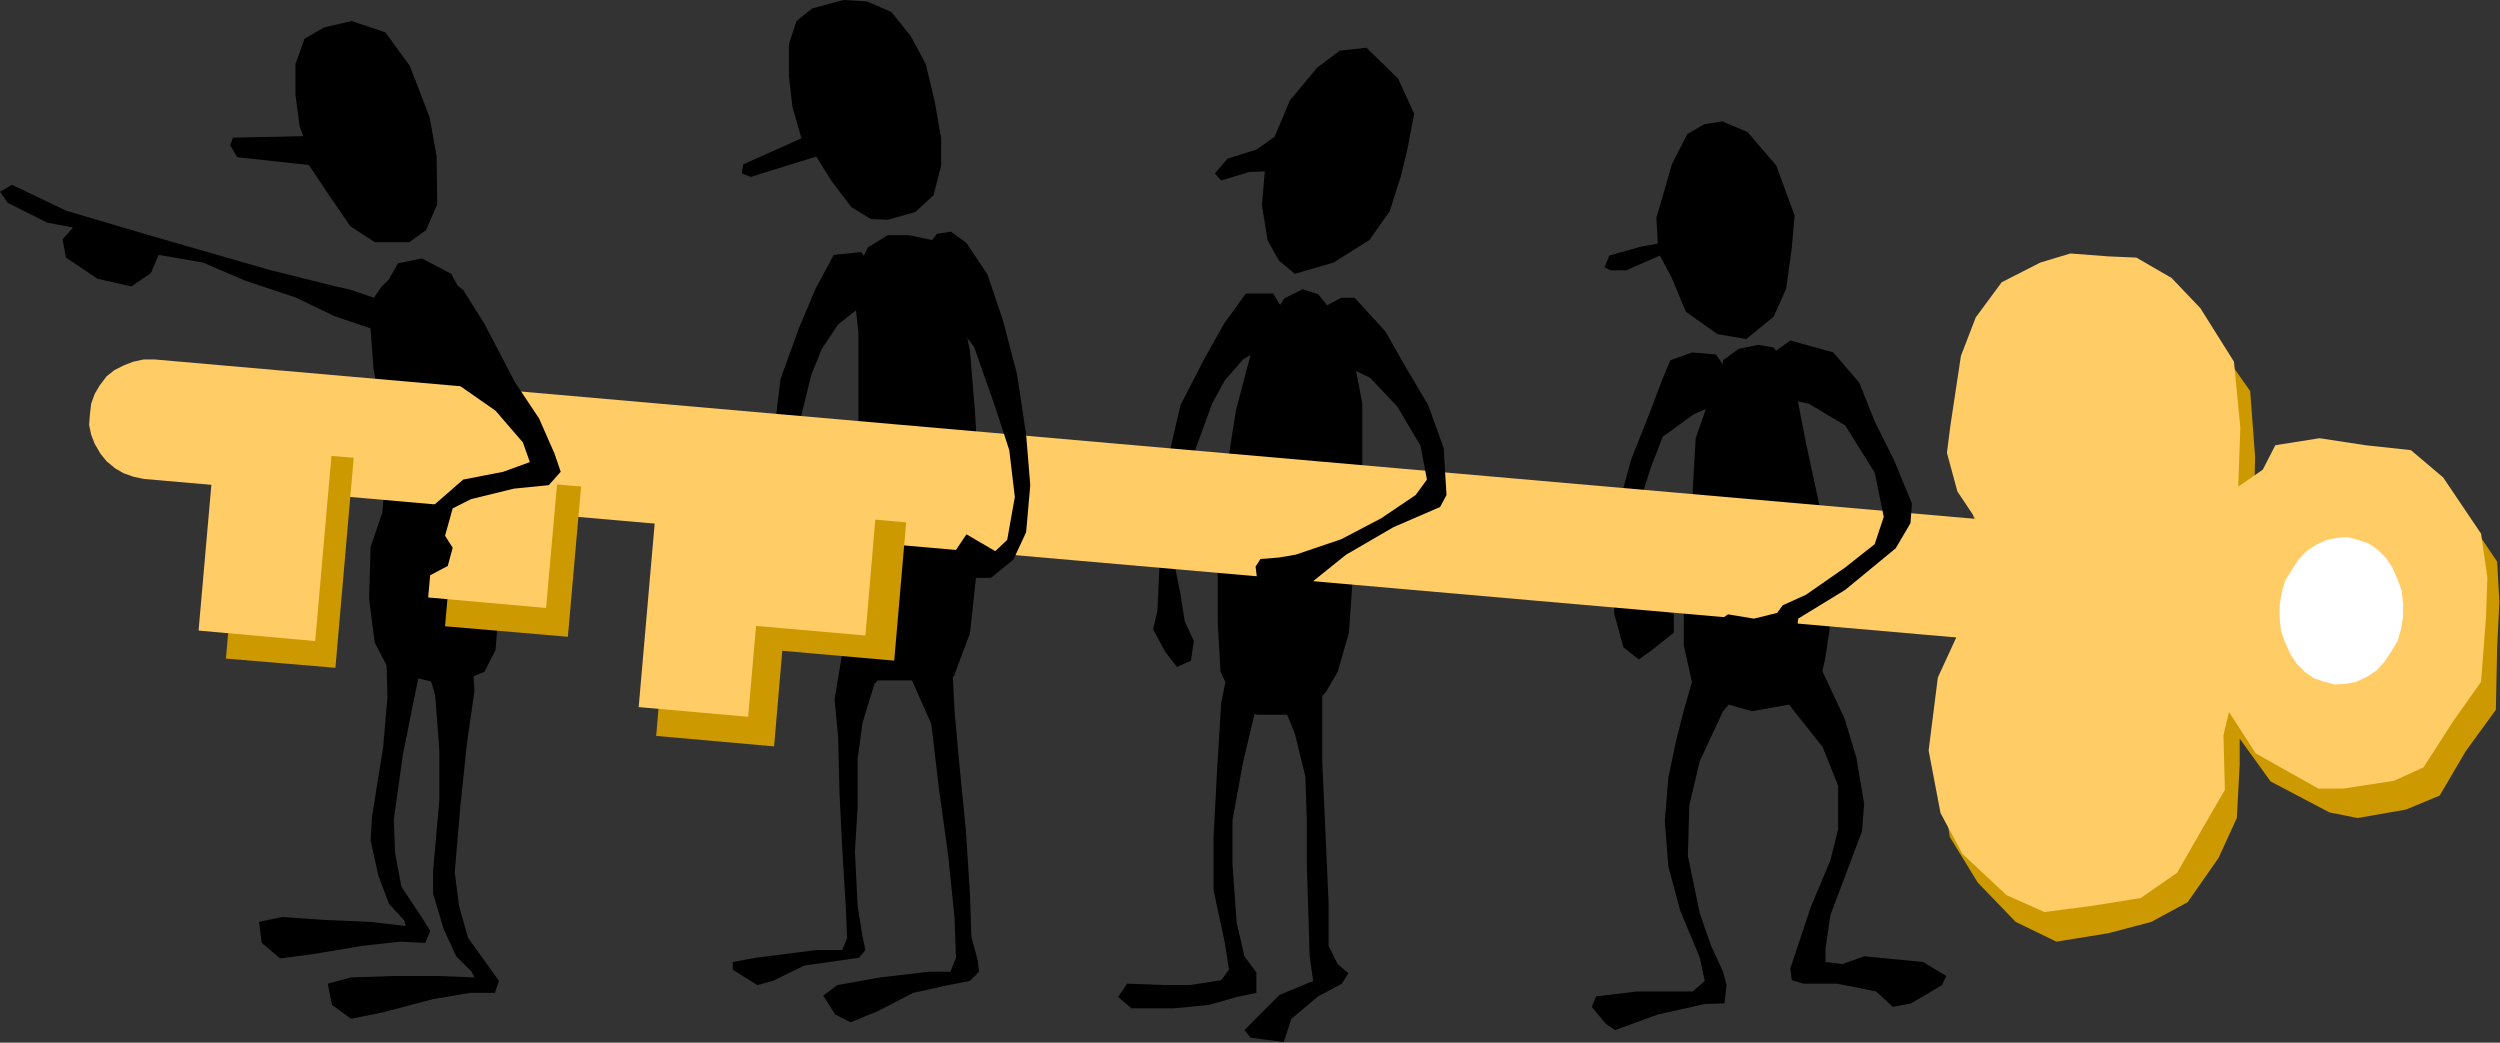 <?xml version="1.0" encoding="UTF-8" standalone="no"?>
<svg
   xmlns:ooo="http://xml.openoffice.org/svg/export"
   xmlns:dc="http://purl.org/dc/elements/1.1/"
   xmlns:cc="http://creativecommons.org/ns#"
   xmlns:rdf="http://www.w3.org/1999/02/22-rdf-syntax-ns#"
   xmlns:svg="http://www.w3.org/2000/svg"
   xmlns="http://www.w3.org/2000/svg"
   xmlns:sodipodi="http://sodipodi.sourceforge.net/DTD/sodipodi-0.dtd"
   xmlns:inkscape="http://www.inkscape.org/namespaces/inkscape"
   version="1.2"
   width="157.12mm"
   height="65.53mm"
   viewBox="0 0 15712 6553"
   preserveAspectRatio="xMidYMid"
   xml:space="preserve"
   id="svg136"
   sodipodi:docname="amteam.svg"
   style="fill-rule:evenodd;stroke-width:28.222;stroke-linejoin:round"
   inkscape:version="0.92.5 (2060ec1f9f, 2020-04-08)"><rect x="0" y="0" width="15712" height="6553" fill="#333333" stroke="none"/><sodipodi:namedview
   pagecolor="#ffffff"
   bordercolor="#666666"
   borderopacity="1"
   objecttolerance="10"
   gridtolerance="10"
   guidetolerance="10"
   inkscape:pageopacity="0"
   inkscape:pageshadow="2"
   inkscape:window-width="664"
   inkscape:window-height="487"
   id="namedview138"
   showgrid="false"
   inkscape:zoom="0.2102413"
   inkscape:cx="296.91969"
   inkscape:cy="123.81732"
   inkscape:window-x="0"
   inkscape:window-y="0"
   inkscape:window-maximized="0"
   inkscape:current-layer="svg136" />
 <defs
   class="ClipPathGroup"
   id="defs8">
  <clipPath
   id="presentation_clip_path"
   clipPathUnits="userSpaceOnUse">
   <rect
   x="0"
   y="0"
   width="21000"
   height="29700"
   id="rect2" />
  </clipPath>
  <clipPath
   id="presentation_clip_path_shrink"
   clipPathUnits="userSpaceOnUse">
   <rect
   x="21"
   y="29"
   width="20958"
   height="29641"
   id="rect5" />
  </clipPath>
 </defs>
 <defs
   class="TextShapeIndex"
   id="defs12">
  <g
   ooo:slide="id1"
   ooo:id-list="id3"
   id="g10" />
 </defs>
 <defs
   class="EmbeddedBulletChars"
   id="defs44">
  <g
   id="bullet-char-template-57356"
   transform="matrix(4.8828125e-4,0,0,-4.8828125e-4,0,0)">
   <path
   d="M 580,1141 1163,571 580,0 -4,571 Z"
   id="path14"
   inkscape:connector-curvature="0" />
  </g>
  <g
   id="bullet-char-template-57354"
   transform="matrix(4.8828125e-4,0,0,-4.8828125e-4,0,0)">
   <path
   d="M 8,1128 H 1137 V 0 H 8 Z"
   id="path17"
   inkscape:connector-curvature="0" />
  </g>
  <g
   id="bullet-char-template-10146"
   transform="matrix(4.8828125e-4,0,0,-4.8828125e-4,0,0)">
   <path
   d="M 174,0 602,739 174,1481 1456,739 Z M 1358,739 309,1346 659,739 Z"
   id="path20"
   inkscape:connector-curvature="0" />
  </g>
  <g
   id="bullet-char-template-10132"
   transform="matrix(4.8828125e-4,0,0,-4.8828125e-4,0,0)">
   <path
   d="M 2015,739 1276,0 H 717 l 543,543 H 174 v 393 h 1086 l -543,545 h 557 z"
   id="path23"
   inkscape:connector-curvature="0" />
  </g>
  <g
   id="bullet-char-template-10007"
   transform="matrix(4.8828125e-4,0,0,-4.8828125e-4,0,0)">
   <path
   d="m 0,-2 c -7,16 -16,29 -25,39 l 381,530 c -94,256 -141,385 -141,387 0,25 13,38 40,38 9,0 21,-2 34,-5 21,4 42,12 65,25 l 27,-13 111,-251 280,301 64,-25 24,25 c 21,-10 41,-24 62,-43 C 886,937 835,863 770,784 769,783 710,716 594,584 L 774,223 c 0,-27 -21,-55 -63,-84 l 16,-20 C 717,90 699,76 672,76 641,76 570,178 457,381 L 164,-76 c -22,-34 -53,-51 -92,-51 -42,0 -63,17 -64,51 -7,9 -10,24 -10,44 0,9 1,19 2,30 z"
   id="path26"
   inkscape:connector-curvature="0" />
  </g>
  <g
   id="bullet-char-template-10004"
   transform="matrix(4.8828125e-4,0,0,-4.8828125e-4,0,0)">
   <path
   d="M 285,-33 C 182,-33 111,30 74,156 52,228 41,333 41,471 c 0,78 14,145 41,201 34,71 87,106 158,106 53,0 88,-31 106,-94 l 23,-176 c 8,-64 28,-97 59,-98 l 735,706 c 11,11 33,17 66,17 42,0 63,-15 63,-46 V 965 c 0,-36 -10,-64 -30,-84 L 442,47 C 390,-6 338,-33 285,-33 Z"
   id="path29"
   inkscape:connector-curvature="0" />
  </g>
  <g
   id="bullet-char-template-9679"
   transform="matrix(4.8828125e-4,0,0,-4.8828125e-4,0,0)">
   <path
   d="M 813,0 C 632,0 489,54 383,161 276,268 223,411 223,592 c 0,181 53,324 160,431 106,107 249,161 430,161 179,0 323,-54 432,-161 108,-107 162,-251 162,-431 0,-180 -54,-324 -162,-431 C 1136,54 992,0 813,0 Z"
   id="path32"
   inkscape:connector-curvature="0" />
  </g>
  <g
   id="bullet-char-template-8226"
   transform="matrix(4.8828125e-4,0,0,-4.8828125e-4,0,0)">
   <path
   d="m 346,457 c -73,0 -137,26 -191,78 -54,51 -81,114 -81,188 0,73 27,136 81,188 54,52 118,78 191,78 73,0 134,-26 185,-79 51,-51 77,-114 77,-187 0,-75 -25,-137 -76,-188 -50,-52 -112,-78 -186,-78 z"
   id="path35"
   inkscape:connector-curvature="0" />
  </g>
  <g
   id="bullet-char-template-8211"
   transform="matrix(4.8828125e-4,0,0,-4.8828125e-4,0,0)">
   <path
   d="M -4,459 H 1135 V 606 H -4 Z"
   id="path38"
   inkscape:connector-curvature="0" />
  </g>
  <g
   id="bullet-char-template-61548"
   transform="matrix(4.8828125e-4,0,0,-4.8828125e-4,0,0)">
   <path
   d="m 173,740 c 0,163 58,303 173,419 116,115 255,173 419,173 163,0 302,-58 418,-173 116,-116 174,-256 174,-419 0,-163 -58,-303 -174,-418 C 1067,206 928,148 765,148 601,148 462,206 346,322 231,437 173,577 173,740 Z"
   id="path41"
   inkscape:connector-curvature="0" />
  </g>
 </defs>
 <g
   id="g49"
   transform="translate(-2644,-11573)">
  <g
   id="id2"
   class="Master_Slide">
   <g
   id="bg-id2"
   class="Background" />
   <g
   id="bo-id2"
   class="BackgroundObjects" />
  </g>
 </g>
 <g
   class="SlideGroup"
   id="g134"
   transform="translate(-2644,-11573)">
  <g
   id="g132">
   <g
   id="container-id1">
    <g
   id="id1"
   class="Slide"
   clip-path="url(#presentation_clip_path)">
     <g
   class="Page"
   id="g128">
      <g
   class="Graphic"
   id="g126">
       <g
   id="id3">
        <rect
   class="BoundingBox"
   x="2644"
   y="11573"
   width="15712"
   height="6553"
   id="rect51"
   style="fill:none;stroke:none" />
        <path
   d="m 4527,12367 -26,-198 v -194 l 57,-159 124,-71 172,-40 212,71 154,212 124,322 44,243 4,304 -71,163 -105,75 h -217 l -154,-101 -145,-212 -115,-172 -450,-49 -44,-75 17,-48 442,-9 z"
   id="path53"
   inkscape:connector-curvature="0"
   style="fill:#000000;stroke:none" />
        <path
   d="m 5185,13510 -335,-115 -128,-30 -389,-97 -767,-221 -507,-150 -340,-163 -75,44 49,70 247,124 163,31 -66,75 22,114 198,133 212,48 123,-83 49,-115 278,48 269,115 317,106 239,115 247,84 128,13 75,-62 z"
   id="path55"
   inkscape:connector-curvature="0"
   style="fill:#000000;stroke:none" />
        <path
   d="m 5088,13329 57,-101 150,-31 185,97 172,318 75,247 58,295 22,402 -5,357 -17,424 -27,322 -70,137 -124,49 -150,26 -194,-48 -146,-67 -75,-145 -35,-274 9,-326 75,-221 26,-344 -8,-168 -44,-199 -31,-194 -18,-238 v -172 l 66,-97 z"
   id="path57"
   inkscape:connector-curvature="0"
   style="fill:#000000;stroke:none" />
        <path
   d="m 5379,15425 198,49 31,154 18,287 -49,344 -39,375 -36,420 27,212 57,202 137,190 57,80 -26,75 h -155 l -233,39 -318,84 -198,40 -120,-88 -26,-133 146,-39 260,-9 h 295 l 221,9 -18,-36 -97,-97 -79,-172 -66,-221 v -145 l 39,-441 v -318 l -26,-344 -49,-164 -39,-207 66,-97 z"
   id="path59"
   inkscape:connector-curvature="0"
   style="fill:#000000;stroke:none" />
        <path
   d="m 5110,15099 189,57 22,155 v 295 l -70,336 -75,375 -57,406 8,212 40,211 132,199 49,79 -31,75 -159,-8 -234,26 -317,53 -203,26 -115,-97 -17,-132 145,-31 260,18 296,13 221,26 -9,-35 -97,-106 -66,-176 -49,-221 9,-150 70,-437 27,-313 -9,-349 -31,-163 -26,-207 66,-97 z"
   id="path61"
   inkscape:connector-curvature="0"
   style="fill:#000000;stroke:none" />
        <path
   d="m 13473,13837 97,-71 124,-26 97,17 83,106 67,221 57,291 62,287 53,247 v 278 l 30,340 -30,198 -44,173 -146,97 -269,48 -199,-57 -180,-137 -49,-221 v -229 l 57,-419 v -336 l 18,-317 71,-203 83,-137 z"
   id="path63"
   inkscape:connector-curvature="0"
   style="fill:#000000;stroke:none" />
        <path
   d="m 13773,15818 9,-172 88,-26 172,8 49,150 145,309 75,247 49,292 -14,172 -101,269 -97,256 -31,212 v 84 l 106,13 137,-49 370,36 146,88 -27,57 -194,115 -115,22 -105,-97 -247,-49 h -212 l -71,-22 -9,-75 128,-384 124,-295 48,-194 v -274 l -97,-243 -203,-256 -92,-119 z"
   id="path65"
   inkscape:connector-curvature="0"
   style="fill:#000000;stroke:none" />
        <path
   d="m 13226,16039 57,-199 124,-190 h 115 l 105,102 -8,119 -146,172 -146,313 -66,278 -9,318 75,362 71,203 75,163 22,84 -13,115 -124,4 -295,66 -269,98 -58,-40 -88,-106 27,-66 260,-31 h 229 119 l 75,-66 -31,-146 -123,-296 -75,-278 -22,-286 22,-270 48,-229 z"
   id="path67"
   inkscape:connector-curvature="0"
   style="fill:#000000;stroke:none" />
        <path
   d="m 13142,13837 137,-49 150,13 57,84 -35,221 -163,71 -194,141 -75,194 -58,181 -17,269 26,260 40,106 57,75 97,27 v 119 l -145,115 -75,53 -97,-75 -58,-212 v -269 l 9,-345 97,-353 115,-291 84,-221 z"
   id="path69"
   inkscape:connector-curvature="0"
   style="fill:#000000;stroke:none" />
        <path
   d="m 13354,12354 115,-18 158,67 181,211 115,314 -18,203 -35,256 -79,176 -172,141 -181,-31 -199,-141 -88,-212 -75,-141 -212,93 h -97 l -39,-18 30,-75 203,-57 102,-18 -9,-163 48,-163 49,-172 97,-190 z"
   id="path71"
   inkscape:connector-curvature="0"
   style="fill:#000000;stroke:none" />
        <path
   d="m 10606,13621 110,-173 115,-57 97,31 123,150 97,234 58,304 v 433 l -49,498 -35,508 -71,247 -75,128 -88,93 -123,48 h -221 l -123,-48 -106,-221 -18,-313 v -393 l 49,-521 66,-419 97,-366 z"
   id="path73"
   inkscape:connector-curvature="0"
   style="fill:#000000;stroke:none" />
        <path
   d="m 10337,13607 137,-189 h 172 l 88,145 -40,159 -106,31 -132,79 -115,133 -79,145 -97,265 -115,335 -35,358 48,238 27,172 57,124 -18,123 -88,40 -75,-97 -75,-141 27,-115 17,-366 v -269 l 40,-278 88,-380 150,-291 z"
   id="path75"
   inkscape:connector-curvature="0"
   style="fill:#000000;stroke:none" />
        <path
   d="m 10465,15496 145,124 -4,207 -66,185 -84,353 -66,362 v 278 l 26,366 49,212 75,102 v 128 l -124,26 -172,49 -220,22 h -269 l -84,-71 57,-84 238,9 h 155 l 198,-31 49,-66 -27,-172 -70,-327 v -335 l 22,-419 26,-424 66,-322 58,-115 z"
   id="path77"
   inkscape:connector-curvature="0"
   style="fill:#000000;stroke:none" />
        <path
   d="m 10906,15602 -146,-49 -84,115 -17,181 53,163 70,172 66,270 9,269 v 278 l 18,582 22,155 -212,88 -154,154 -66,67 39,48 208,27 48,-146 168,-141 150,-80 40,-66 -67,-57 -57,-115 v -269 l -22,-494 -18,-393 v -318 -300 z"
   id="path79"
   inkscape:connector-curvature="0"
   style="fill:#000000;stroke:none" />
        <path
   d="m 11448,12681 40,-164 44,-229 -101,-221 -199,-194 -167,18 -142,106 -172,207 -97,229 -114,80 -181,57 -80,93 40,44 177,-53 97,-4 -18,212 35,220 71,128 101,84 243,-71 225,-141 128,-181 z"
   id="path81"
   inkscape:connector-curvature="0"
   style="fill:#000000;stroke:none" />
        <path
   d="m 8030,13263 70,-137 124,-75 h 132 l 234,49 57,220 93,459 31,375 22,371 v 539 l -53,489 -101,270 -168,26 h -362 l -172,-146 -57,-344 26,-450 31,-362 102,-220 v -318 -344 l -27,-252 z"
   id="path83"
   inkscape:connector-curvature="0"
   style="fill:#000000;stroke:none" />
        <path
   d="m 8431,15425 146,102 48,154 18,358 31,344 40,402 26,405 9,270 40,150 8,70 -57,58 -137,26 -220,49 -221,114 -172,71 -97,-49 -75,-119 88,-66 269,-48 305,-36 h 137 l 35,-88 -9,-251 -40,-393 -57,-411 -49,-414 -141,-318 -75,-247 53,-80 z"
   id="path85"
   inkscape:connector-curvature="0"
   style="fill:#000000;stroke:none" />
        <path
   d="m 7889,15968 48,-287 155,-194 88,49 75,123 -40,137 -75,75 -75,243 -31,229 v 309 l -17,269 17,345 31,194 18,84 -40,48 -123,18 -221,31 -198,97 -98,26 -154,-97 v -48 l 146,-27 379,-48 h 163 l 31,-76 -9,-202 -22,-367 -17,-344 -9,-357 z"
   id="path87"
   inkscape:connector-curvature="0"
   style="fill:#000000;stroke:none" />
        <path
   d="m 7770,13387 114,-212 172,-18 106,146 -26,163 -106,53 -119,93 -102,154 -66,163 -70,283 -75,362 v 379 l 75,238 48,181 66,120 v 128 l -92,52 -80,-92 -92,-133 17,-128 -22,-383 -26,-287 9,-292 48,-401 115,-318 z"
   id="path89"
   inkscape:connector-curvature="0"
   style="fill:#000000;stroke:none" />
        <path
   d="m 7624,12244 -22,-194 v -199 l 48,-146 98,-79 198,-53 146,9 154,66 123,154 93,173 57,238 40,229 v 172 l -48,186 -115,106 -172,48 -106,-4 -123,-75 -124,-163 -97,-155 -313,97 -97,31 -58,-22 9,-57 366,-164 z"
   id="path91"
   inkscape:connector-curvature="0"
   style="fill:#000000;stroke:none" />
        <path
   d="m 15189,15439 -146,211 -141,367 -57,467 53,349 176,287 238,247 256,124 327,-53 269,-71 229,-124 194,-278 115,-251 18,-335 v -164 l 194,269 370,195 177,35 304,-53 212,-88 163,-278 190,-261 8,-392 14,-287 -14,-252 -238,-353 -229,-163 -269,-75 h -309 l -247,44 -106,146 -132,114 9,-370 -31,-415 -230,-327 -198,-198 -221,-137 -154,-31 -229,5 -221,66 -238,123 -172,230 -88,229 -31,406 -18,199 66,242 66,159 49,106 z"
   id="path93"
   inkscape:connector-curvature="0"
   style="fill:#cc9900;stroke:none" />
        <path
   d="m 15092,15262 -115,234 -154,335 -58,459 75,393 137,256 278,260 238,106 300,-39 305,-49 229,-159 154,-269 146,-252 -9,-344 35,-145 168,260 393,221 h 158 l 318,-49 185,-84 190,-295 172,-243 31,-402 9,-251 -40,-278 -238,-353 -203,-172 -287,-31 -287,-44 -278,44 -79,154 -154,106 13,-371 -40,-414 -211,-336 -181,-190 -221,-128 -181,-8 -234,-18 -189,57 -243,124 -163,221 -93,242 -66,437 -22,172 66,243 115,172 31,93 z"
   id="path95"
   inkscape:connector-curvature="0"
   style="fill:#ffcc66;stroke:none" />
        <path
   d="m 15855,15280 4,-66 -13,-62 -22,-58 -35,-61 -40,-49 -53,-44 -53,-31 -62,-22 -66,-13 -11901,-1042 h -66 l -66,14 -57,22 -62,31 -49,39 -44,58 -31,53 -22,61 -8,67 v 0 l -5,66 13,62 22,57 36,62 39,48 53,44 53,31 62,22 66,14 11901,1041 h 66 l 66,-13 58,-22 62,-31 48,-44 44,-53 31,-53 22,-62 z"
   id="path97"
   inkscape:connector-curvature="0"
   style="fill:#ffcc66;stroke:none" />
        <path
   d="m 17319,15875 67,-4 66,-13 66,-31 62,-40 48,-53 44,-66 40,-66 22,-75 13,-80 v -79 l -9,-84 -26,-70 -31,-71 -40,-62 -53,-53 -57,-39 -66,-23 -66,-17 -66,4 -67,13 -66,31 -61,40 -49,53 -44,66 -40,66 -22,75 -13,80 v 79 l 9,84 26,71 31,70 40,62 53,53 57,40 66,22 z"
   id="path99"
   inkscape:connector-curvature="0"
   style="fill:#ffffff;stroke:none" />
        <path
   d="m 4867,14450 -688,-57 -115,1319 688,58 z"
   id="path101"
   inkscape:connector-curvature="0"
   style="fill:#cc9900;stroke:none" />
        <path
   d="m 6296,14631 -772,-66 -83,944 772,66 z"
   id="path103"
   inkscape:connector-curvature="0"
   style="fill:#cc9900;stroke:none" />
        <path
   d="m 7637,14772 -741,-66 -128,1492 741,66 z"
   id="path105"
   inkscape:connector-curvature="0"
   style="fill:#cc9900;stroke:none" />
        <path
   d="m 8339,14856 -750,-66 -75,869 750,66 z"
   id="path107"
   inkscape:connector-curvature="0"
   style="fill:#cc9900;stroke:none" />
        <path
   d="m 4744,14247 -733,-66 -119,1355 733,66 z"
   id="path109"
   inkscape:connector-curvature="0"
   style="fill:#ffcc66;stroke:none" />
        <path
   d="m 6160,14450 -741,-66 -84,944 741,66 z"
   id="path111"
   inkscape:connector-curvature="0"
   style="fill:#ffcc66;stroke:none" />
        <path
   d="m 7474,14605 -688,-58 -128,1470 688,61 z"
   id="path113"
   inkscape:connector-curvature="0"
   style="fill:#ffcc66;stroke:none" />
        <path
   d="m 8162,14644 -710,-61 -79,922 710,62 z"
   id="path115"
   inkscape:connector-curvature="0"
   style="fill:#ffcc66;stroke:none" />
        <path
   d="m 8475,13117 58,-75 88,-13 97,71 132,198 97,287 89,340 57,380 26,317 -26,296 -80,172 -141,115 h -154 l -71,-53 v -115 l 71,-106 181,106 75,-71 48,-269 -35,-295 -88,-270 -133,-379 -163,-212 -119,-229 z"
   id="path117"
   inkscape:connector-curvature="0"
   style="fill:#000000;stroke:none" />
        <path
   d="m 10959,13506 114,-62 h 84 l 194,212 115,203 154,260 97,269 18,296 -40,75 -295,128 -296,172 -203,163 -39,58 -133,92 -114,-44 -71,-123 -9,-71 31,-48 115,-9 106,-18 286,-97 252,-132 216,-146 71,-97 -40,-212 -146,-247 -172,-181 -181,-88 -145,-146 9,-132 z"
   id="path119"
   inkscape:connector-curvature="0"
   style="fill:#000000;stroke:none" />
        <path
   d="m 13791,13788 105,-75 270,75 163,190 97,243 123,247 111,269 -9,124 -93,158 -317,261 -296,181 -9,88 -26,48 -119,84 -142,22 -105,-57 -93,-97 -4,-75 57,-40 163,27 146,-36 35,-48 146,-66 247,-172 185,-146 57,-172 -57,-278 -185,-296 -230,-137 -163,-35 -57,-137 z"
   id="path121"
   inkscape:connector-curvature="0"
   style="fill:#000000;stroke:none" />
        <path
   d="m 5260,13607 -88,-167 26,-150 97,-40 97,26 163,119 133,212 194,371 150,225 97,221 39,114 -75,84 -220,22 -269,66 -115,58 -48,172 48,75 -31,115 -150,79 -22,-57 -75,-97 -13,-142 62,-70 123,-106 172,-150 252,-49 167,-61 -44,-124 -172,-199 -278,-194 -185,-229 z"
   id="path123"
   inkscape:connector-curvature="0"
   style="fill:#000000;stroke:none" />
       </g>
      </g>
     </g>
    </g>
   </g>
  </g>
 </g>
</svg>